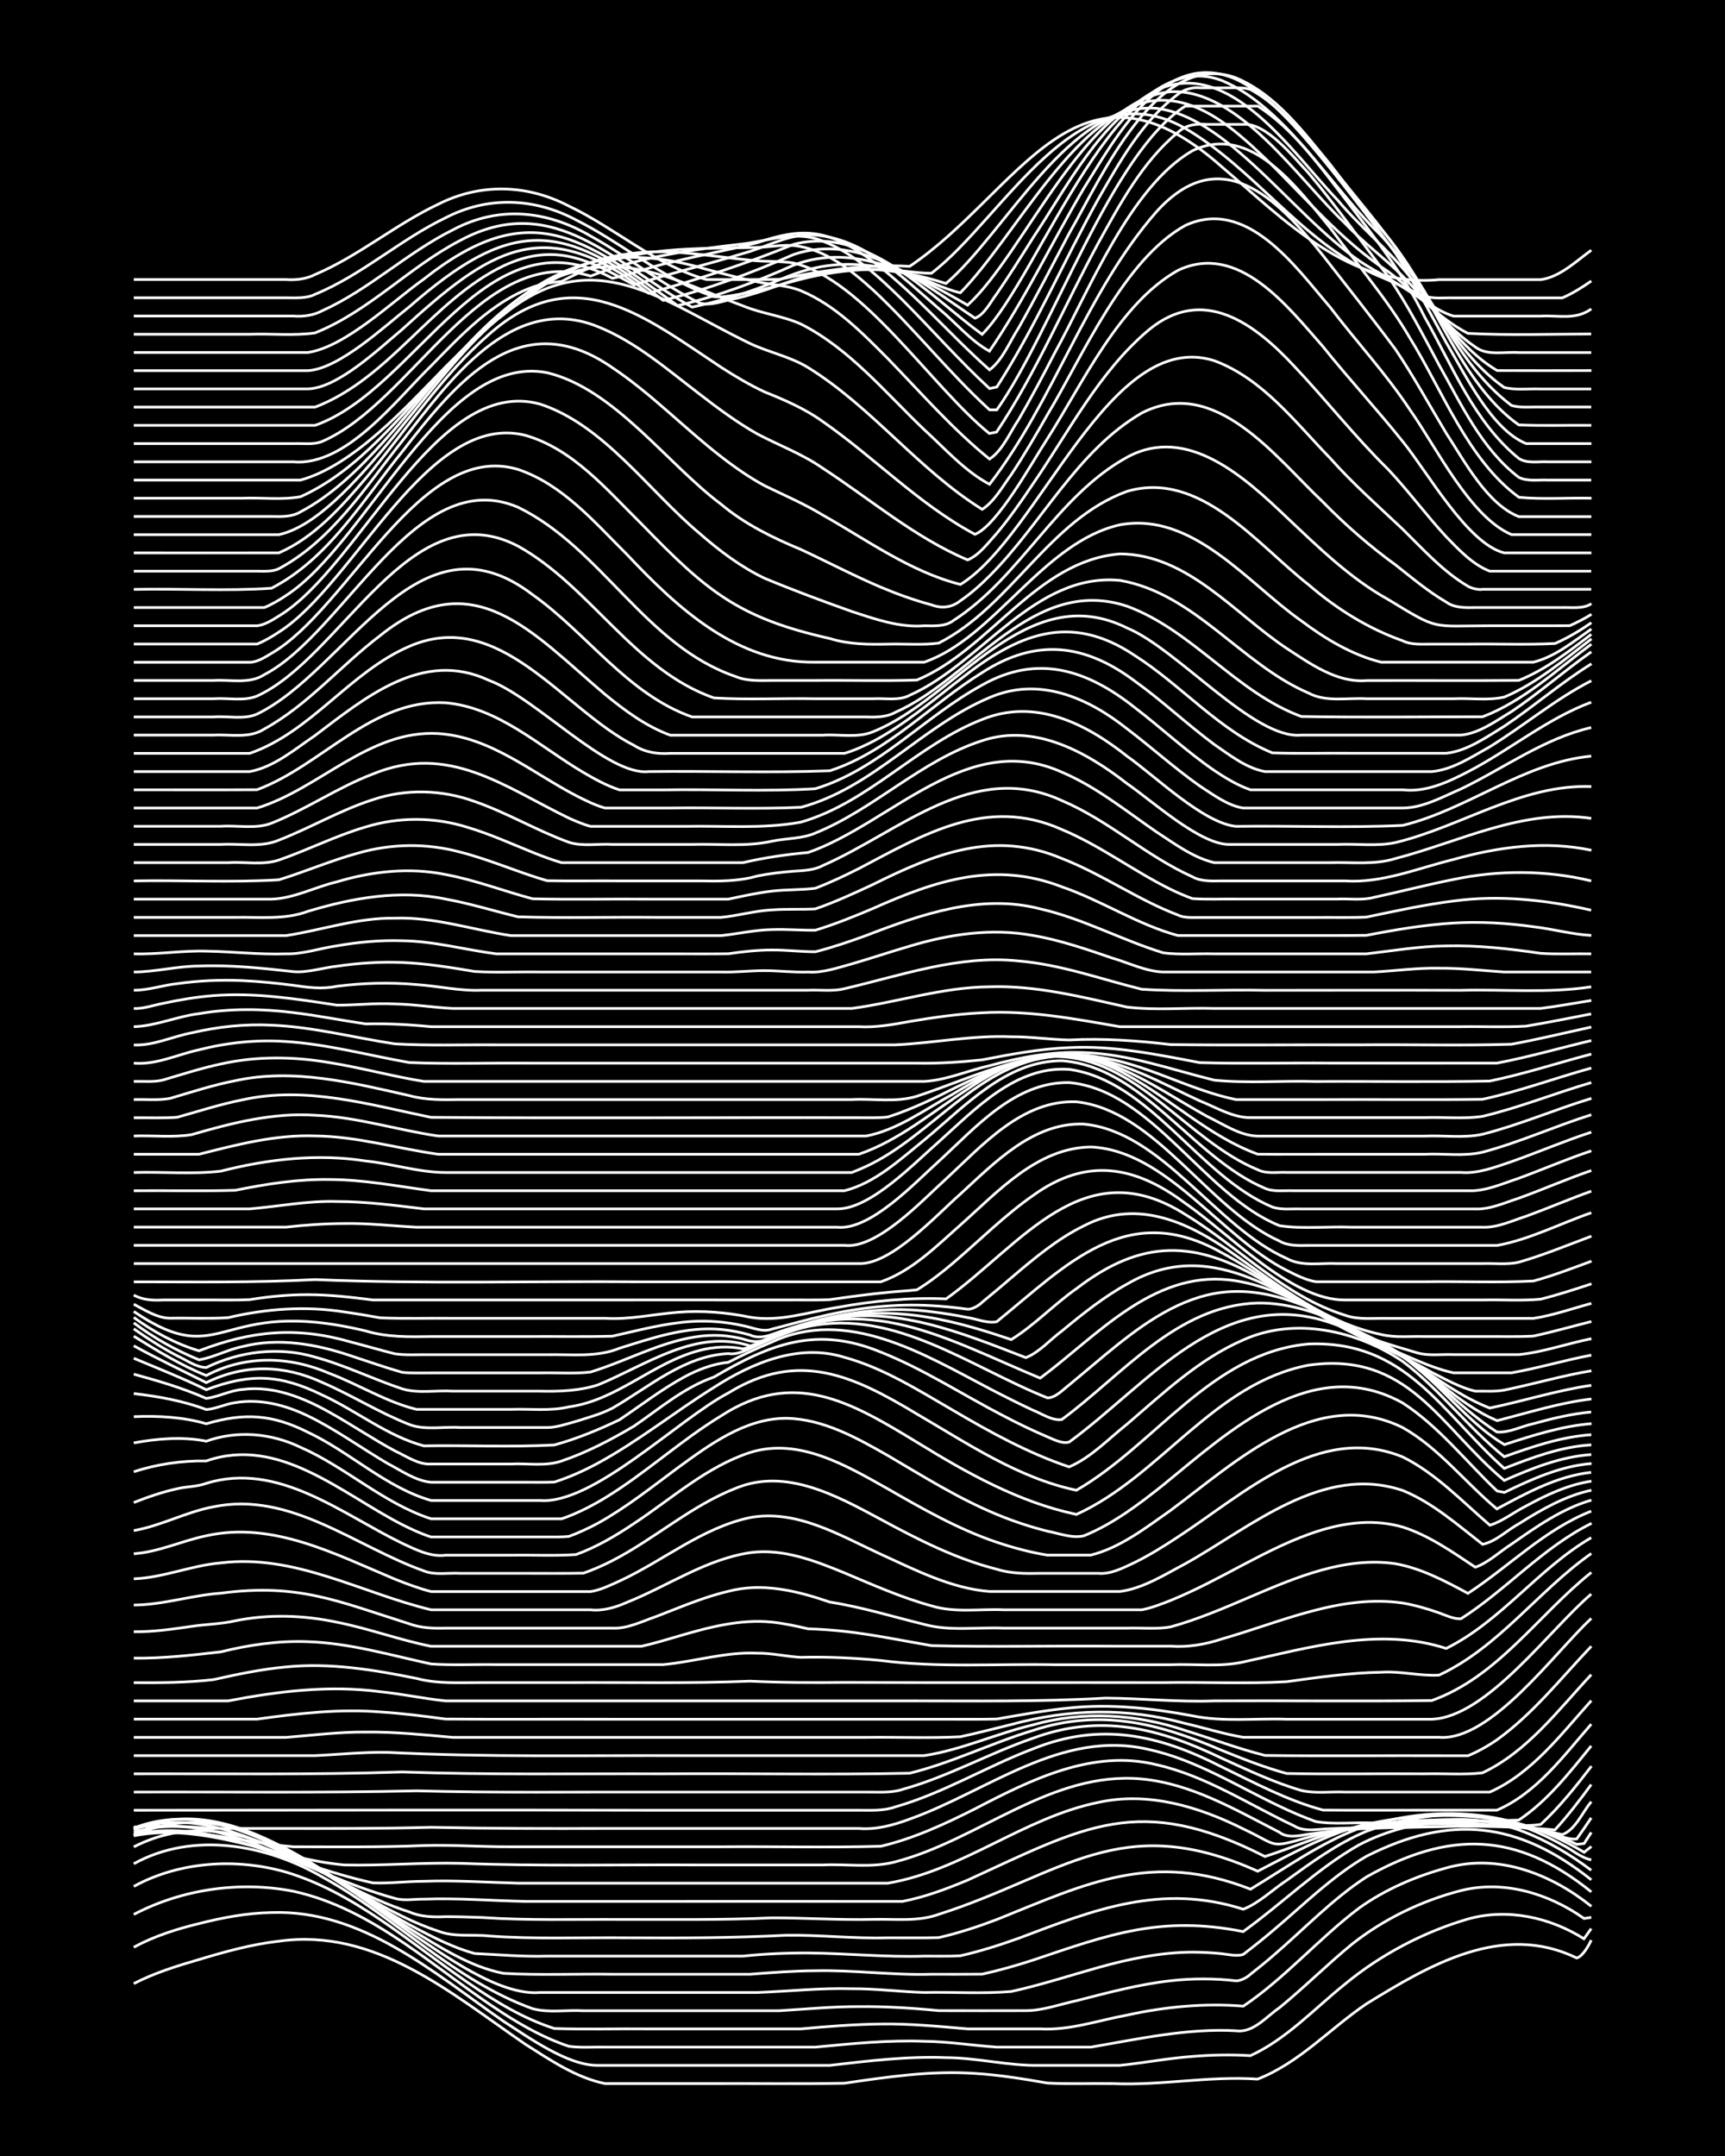 <?xml version="1.0" encoding="UTF-8"?><svg id="a" xmlns="http://www.w3.org/2000/svg" width="1920" height="2400" viewBox="0 0 192 240"><defs><style>.b{fill:none;stroke:#fff;stroke-miterlimit:10;stroke-width:.3px;}.c{stroke-width:0px;}</style></defs><rect class="c" x="0" width="192" height="240"/><path class="b" d="M14.89,220.81c2.28-1.18,4.81-1.97,7.26-2.68,2.89-.87,5.87-1.7,8.88-2.04,10.76-1.52,19.18,5.81,27.44,11.47,2.75,1.74,5.65,3.73,8.88,4.38,3.75,0,7.55,0,11.3,0,5.1-.03,10.24.06,15.33-.04,4.79-.7,9.67-1.43,14.53-1.09,2.69.16,5.42.61,8.07,1.07,2.39.13,4.87.02,7.26.06,5.39.24,10.76-.87,16.14-.5,4.6-1.78,8.08-5.65,12.11-8.38,7.03-4.33,15.15-9.12,23.41-5.1.68-.2,1.34-1.4,1.61-1.99"/><path class="b" d="M14.89,216.76c2.26-1.23,4.78-2.03,7.26-2.63,2.62-.67,5.36-1.18,8.07-1.23,10.08-.35,18.03,6.7,25.83,12.11,2.78,1.78,7.14,4.94,10.49,4.9,6.72,0,13.46,0,20.18,0,1.85,0,3.8,0,5.65,0,4.27-.49,8.6-1.03,12.91-.86,3.5.01,6.99.94,10.49.86,2.94,0,5.94,0,8.88,0,2.67-.27,5.39-.8,8.07-.99,2.11-.18,4.34-.22,6.46-.09,3.99-1.83,7.11-5.22,10.49-7.94,3.98-3.3,8.76-5.82,13.72-7.27,4.38-1.23,9.11-.2,12.91,2.2l.81-1.13"/><path class="b" d="M14.89,213.11c5.35-2.81,11.82-3.75,17.76-2.58,9.04,1.97,15.84,8.77,23.41,13.62,2.26,1.45,4.71,2.8,7.26,3.64,1.29.18,2.74.06,4.04.09,5.1,0,10.24,0,15.33,0,2.67,0,5.41,0,8.07,0,4.01-.38,8.07-.8,12.11-.65,2.68.03,5.41.47,8.07.65,3.48,0,7.01,0,10.49,0,5.32-.91,10.71-2.12,16.14-1.82,1.91.28,3.39-1.59,4.84-2.57,2.75-2.24,5.33-4.83,8.07-7.07,3.52-2.79,7.76-4.84,12.11-5.96,4.77-1.21,9.79.32,13.72,3.1l.81-.12"/><path class="b" d="M14.89,209.99c5.1-2.79,11.41-3.18,16.95-1.59,7.65,2.3,13.72,7.82,20.18,12.26,2.99,2.07,6.2,4.04,9.69,5.15,3.48.11,7.01.01,10.49.04,5.64,0,11.31,0,16.95,0,2.93-.27,5.93-.51,8.88-.54,3.22-.06,6.48.27,9.69.54,2.66,0,5.41,0,8.07,0,3.28.19,6.49-.96,9.69-1.54,4.22-.93,8.6-1.34,12.91-.99,4.68-3.16,8.42-7.56,12.91-10.94,2.88-2.06,6.28-3.52,9.69-4.45,5.77-1.64,11.63.67,16.14,4.28"/><path class="b" d="M14.89,207.47c6.57-3.64,14.73-2.16,20.98,1.47,8.07,4.42,14.64,11.52,23.41,14.66,1.78.49,3.81.12,5.65.23,3.21,0,6.48,0,9.69,0,4.02,0,8.09,0,12.11,0,2.93-.18,5.93-.47,8.88-.46,2.94-.03,5.95.16,8.88.45,3.21.02,6.48,0,9.69,0,1.89,0,3.82-.72,5.65-1.11,3.44-.88,6.95-1.83,10.49-2.22,2.38-.27,4.88-.27,7.26.01.49.02,1.28-.4,1.61-.74.73-.57,1.72-1.37,2.42-1.98,3.46-2.95,6.66-6.37,10.49-8.85,9.17-5.17,16.68-5.07,25.02,1.67"/><path class="b" d="M14.89,205.59c11.04-5.64,22.01,3.26,30.67,9.45,3.71,2.49,9.99,7.15,14.53,6.76,8.06,0,16.15,0,24.21,0,3.48-.13,7.01-.52,10.49-.42,2.67-.02,5.41.34,8.07.42,3.2-.07,6.5.16,9.69-.11,3.25-.71,6.48-1.77,9.69-2.67,3.4-.95,6.95-1.7,10.49-1.71,1.01,0,2.22.06,3.23.17.72.08,1.71.32,2.42.08,1.03-.78,2.24-1.75,3.23-2.59,3.4-2.85,6.63-6.1,10.49-8.34,9.3-4.71,16.87-3.87,25.02,2.63"/><path class="b" d="M14.89,204.35c11.24-5.24,21.72,4.66,30.67,10.31,3.26,2,6.69,4.27,10.49,5.01,4.01.23,8.09.04,12.11.1,5.1,0,10.24,0,15.33,0,2.39-.19,4.87-.38,7.26-.39,4.3-.1,8.62.52,12.91.39,1.85,0,3.8.01,5.65-.01,1.87-.41,3.83-.97,5.65-1.56,8.49-2.87,14.27-5,23.41-3.18,4.35-3.13,8.23-7.01,12.91-9.66,2.96-1.56,6.37-2.4,9.69-2.74,5.91-.6,11.53,2.11,16.14,5.57"/><path class="b" d="M14.89,203.69c11.29-4.87,22.07,6.14,31.48,10.99,2.04,1.08,4.22,2.17,6.46,2.78,2.67.13,5.4.37,8.07.29,5.1,0,10.24,0,15.33,0,2.12,0,4.34,0,6.46,0,2.38-.25,4.87-.36,7.26-.35,4.29.04,8.62.49,12.91.35,1.29-.01,2.75.04,4.04-.04,2.16-.49,4.37-1.19,6.46-1.94,8.45-3.2,15.92-6.15,25.02-3.24,1.76-.68,3.27-2.19,4.84-3.22,2.79-2.02,5.68-4.13,8.88-5.46,5.37-1.94,11.48-2.59,16.95-.68,1.64.56,3.33,1.35,4.84,2.19,1.03.5,2.08,1.47,3.23,1.67"/><path class="b" d="M14.89,203.5c11.55-4.57,23.3,8.06,33.9,11.47,1.76.69,3.81.34,5.65.54,5.09.37,10.24.15,15.33.2,5.98.04,11.78.02,17.76-.28,3.75-.05,7.55.39,11.3.28,1.85-.01,3.8.03,5.65-.02,2.17-.49,4.38-1.22,6.46-2.01,10.06-4.06,17.33-7.66,28.25-3.38,3.94-2.38,7.77-5.15,12.11-6.78,8.8-2.81,17.06-2.06,25.02,2.67l.81-.64"/><path class="b" d="M14.89,203.64c10.39-3.59,21.05,6.18,30.67,9.19,1.25.56,2.69.59,4.04.53,1.3,0,2.74.04,4.04.09,5.09.35,10.23.19,15.33.22,5.64-.01,11.31.08,16.95-.18,3.75,0,7.55.26,11.3.17,2.41-.06,4.95.28,7.26-.56,13.8-4.42,20.23-11.67,35.51-4.8,3.64-1.89,7.33-3.92,11.3-5.04,8.05-1.94,16.69-1.58,24.21,2.05l.81-.09.81-1.24"/><path class="b" d="M14.89,203.94c7.56-2.22,14.95,2.06,21.79,4.8,2.35.98,4.81,1.91,7.26,2.58.99.3,2.21.07,3.23.09,3.75-.14,7.55.17,11.3.25,5.91,0,11.85,0,17.76,0,5.64,0,11.31-.02,16.95,0,2.39,0,4.87,0,7.26,0,2.48-.47,4.94-1.4,7.26-2.37,13.04-5.98,19.1-9.75,33.09-2.63,3.21-1.01,6.36-2.5,9.69-3.16,3.42-.72,7-.85,10.49-.95,2.96-.03,5.98.23,8.88.84,1.02.21,2.23.52,3.23.82.71.21,1.66.62,2.42.49.41-.57,1.22-1.75,1.61-2.34"/><path class="b" d="M14.89,204.24c6.61-1.6,13.17,1.3,19.37,3.29,2.36.79,4.83,1.54,7.26,2.07,1.85.07,3.8-.18,5.65-.18,3.48-.13,7.02.12,10.49.21,11.56,0,23.14,0,34.71,0,2.12,0,4.34,0,6.46,0,8.32-1.41,15.15-7.31,23.41-8.99,5.54-1.23,11.2.47,16.14,2.95,4.03,1.89,2.77,2.19,7.26.93,3.94-1.03,8.05-1.33,12.11-1.44,5.39-.25,10.87-.07,16.14,1.14,1.48-.53,2.25-2.52,3.23-3.66"/><path class="b" d="M14.89,204.35c7.98-1.54,15.6,2.53,23.41,3.25,4.29.1,8.62-.28,12.91-.18,8.87.34,17.76.13,26.63.18,4.56,0,9.16,0,13.72,0,2.65-.13,5.49.35,8.07-.34,9.34-2.42,17.33-10.15,27.44-9.23,5.54.52,10.47,3.44,15.33,5.93.89.7,2.21.39,3.23.22,1.84-.27,3.8-.48,5.65-.6,7.25-.28,14.55-.52,21.79.12,1.4-1.53,2.81-3.37,4.04-5.05"/><path class="b" d="M14.89,204.11c5.96-.89,11.87.97,17.76,1.47,4.83,0,9.7.07,14.53-.14,3.21-.1,6.48.16,9.69.14,7.79,0,15.61,0,23.41,0,5.91-.05,11.86.11,17.76-.06,3.66-.86,7.15-2.48,10.49-4.17,6.17-3.21,13.05-6.67,20.18-4.91,5.5,1.24,10.29,4.44,15.33,6.81,1.17.75,2.74.33,4.04.32,1.57-.08,3.27-.12,4.84-.13,4.02.03,8.09-.14,12.11-.22,2.11-.13,4.37.18,6.46-.13,2.07-1.91,3.94-4.26,5.65-6.49"/><path class="b" d="M14.89,203.39c2.94-.26,5.95-.08,8.88.15,2.39,0,4.87,0,7.26,0,5.64,0,11.31.03,16.95-.13,6.45.14,12.92.15,19.37.13,6.99,0,14,0,20.98,0,2.39,0,4.87,0,7.26,0,1.92.16,3.86-.37,5.65-1.04,8.66-3.08,16.92-10.06,26.63-7.75,5.19,1.13,9.78,4.05,14.53,6.31,1.26.61,2.72,1.23,4.04,1.71,2.08.36,4.34.05,6.46.16,5.37.09,10.77-.2,16.14-.32,3.2-2.13,5.67-5.31,8.07-8.26"/><path class="b" d="M14.89,201.51c19.1,0,38.2-.05,57.3,0,5.64,0,11.31,0,16.95,0,2.12,0,4.34,0,6.46,0,1.31,0,2.78.09,4.04-.37,5.35-1.52,10.16-4.5,15.33-6.46,7.5-3.03,14.01-1.58,20.98,1.99,3.67,1.78,7.34,3.76,11.3,4.82,3.75.04,7.55,0,11.3.01,2.66,0,5.41,0,8.07,0,4.41-1.9,7.42-6.05,10.49-9.57"/><path class="b" d="M14.89,199.49c10.49-.04,20.99.11,31.48-.14,8.87.25,17.76.11,26.63.14,5.91,0,11.85,0,17.76,0,1.85,0,3.8,0,5.65,0,1.3-.02,2.78.13,4.04-.3,5.02-1.39,9.62-4.01,14.53-5.7,7.51-2.77,14.02-1.13,20.98,2.22,2.88,1.31,5.83,2.71,8.88,3.6,1.53.37,3.28.11,4.84.18,2.94,0,5.94,0,8.88,0,2.39,0,4.87,0,7.26,0,4.7-2.09,7.94-6.45,11.3-10.18"/><path class="b" d="M14.89,197.46c9.95-.03,19.92.13,29.86-.21,9.67.34,19.38.18,29.06.21,9.14-.07,18.31.13,27.44-.07,4.7-1.16,9.1-3.36,13.72-4.76,7.47-2.47,13.99-.81,20.98,2.2,2.36.95,4.81,1.93,7.26,2.59,5.1.11,10.24,0,15.33.04,2.12-.06,4.35.14,6.46-.11,4.99-2.35,8.43-6.99,12.11-10.93"/><path class="b" d="M14.89,195.43c6.72,0,13.46,0,20.18,0,2.66-.12,5.4-.41,8.07-.36,11.01.56,22.06.32,33.09.36,8.87,0,17.76,0,26.63,0,4.13-.62,8.05-2.46,12.11-3.42,5.56-1.59,11.5-1.22,16.95.62,2.94.91,5.89,2.03,8.88,2.78,6.71.09,13.46,0,20.18.03.71,0,1.71,0,2.42,0,1.07-.43,2.28-1.12,3.23-1.78,4-2.88,7.12-6.86,10.49-10.4"/><path class="b" d="M14.89,193.4c5.64,0,11.31,0,16.95,0,2.93-.23,5.93-.62,8.88-.59,3.22-.04,6.48.31,9.69.59,8.06,0,16.15,0,24.21,0,7.25,0,14.54,0,21.79,0,3.48-.05,7.02.11,10.49-.07,1.86-.4,3.8-.91,5.65-1.36,6.46-1.76,12.9-1.9,19.37-.12,2.12.49,4.31,1.18,6.46,1.54,2.12,0,4.34,0,6.46,0,5.1,0,10.24,0,15.33,0,5.76.48,12.9-9.49,16.95-13.23"/><path class="b" d="M14.89,191.37c4.56,0,9.16,0,13.72,0,4.53-.63,9.14-1.17,13.72-.8,2.4.15,4.88.47,7.26.79,6.18.05,12.39,0,18.56.02,12.37,0,24.76,0,37.13,0,1.85,0,3.8.02,5.65-.02,2.66-.46,5.39-.97,8.07-1.23,4.57-.49,9.22.02,13.72.87,3.43.71,7.02.26,10.49.38,5.37,0,10.77,0,16.14,0,6.12-.2,13.18-10.05,17.76-13.93"/><path class="b" d="M14.89,189.34c3.48,0,7.01,0,10.49,0,5.57-1.07,11.29-1.78,16.95-1.02,2.41.24,4.86.77,7.26,1.02,5.64,0,11.31,0,16.95,0,11.56,0,23.14,0,34.71,0,7.26,0,14.54.11,21.79-.31,4.02.02,8.08.46,12.11.31,8.06-.04,16.15.07,24.21-.04,7.34-2.62,11.85-9.55,17.76-14.26"/><path class="b" d="M14.89,187.31c2.94.02,5.96,0,8.88-.34,2.64-.59,5.37-1.17,8.07-1.41,4.87-.49,9.77.31,14.53,1.28,2.35.63,4.85.45,7.26.46,3.21,0,6.48,0,9.69,0,6.72-.04,13.47.12,20.18-.16,3.48.17,7.01.18,10.49.14,11.83.05,23.68,0,35.51.02,4.55-.08,9.18.16,13.72-.1,3.46-.48,6.99-.99,10.49-1.05,2.13-.15,4.35.44,6.46.32,6.65-3.1,11.04-9.39,16.95-13.54"/><path class="b" d="M14.89,184.58c3.22.04,6.5-.33,9.69-.7,3.14-.78,6.44-1.26,9.69-1.13,4.66.15,9.19,1.5,13.72,2.48,2.39.16,4.87.03,7.26.07,6.18,0,12.39,0,18.56,0,3.48-.32,6.95-1.44,10.49-1.27,1.59-.02,3.27.38,4.84.46,2.94-.08,5.95.07,8.88.35,6.41.83,12.92.35,19.37.47,4.29,0,8.63,0,12.91,0,2.66-.11,5.46.28,8.07-.3,7.39-1.61,15.12-3.93,22.6-1.51,6.1-3.03,10.28-8.92,16.14-12.33"/><path class="b" d="M14.89,181.64c2.14.03,4.35-.29,6.46-.6,1.57-.24,3.29-.25,4.84-.62,3.71-.75,7.6-.63,11.3.16,3.53.69,6.97,1.98,10.49,2.68,6.72,0,13.46,0,20.18,0,1.01,0,2.22,0,3.23,0,1.31-.29,2.75-.72,4.04-1.1,3.38-1,6.94-1.95,10.49-1.59,1.31.14,2.75.44,4.04.75,1.3.03,2.75.14,4.04.28,3.23.36,6.48,1.04,9.69,1.59,6.71.17,13.46,0,20.18.06,2.12,0,4.34,0,6.46,0,1.9.14,3.85-.2,5.65-.8,6.56-1.86,13.21-5.02,20.18-4,1.32.23,2.77.65,4.04,1.1.69.25,1.66.72,2.42.64,5.05-3.22,9.12-7.95,14.53-10.62"/><path class="b" d="M14.89,178.67c3.26-.02,6.44-1.09,9.69-1.32,8.63-1.14,13.04.9,20.98,3.41,1.26.47,2.71.52,4.04.48,1.57,0,3.27,0,4.84,0,4.56,0,9.16,0,13.72,0,1.66.09,3.31-.76,4.84-1.28,2.64-1.01,5.31-2.18,8.07-2.82,3.79-1.01,7.69-.04,11.3,1.2,3.54.55,7.02,1.63,10.49,2.48,2.86.79,5.95.29,8.88.42,4.56,0,9.16,0,13.72,0,1.57-.06,3.29.15,4.84-.14,3.03-.84,5.99-2.11,8.88-3.35,5.06-2.16,10.52-4.5,16.14-3.68,2.86.51,5.54,1.93,8.07,3.3,4.58-3,8.56-7.13,13.72-9.15"/><path class="b" d="M14.89,175.75c3.29-.12,6.42-1.5,9.69-1.77,8.23-1.03,15.65,3.36,23.41,5.22,4.29,0,8.62,0,12.91,0,1.57,0,3.27,0,4.84,0,1.38.15,2.79-.27,4.04-.83,4.56-1.82,8.78-4.8,13.72-5.53,3.62-.5,7.2.9,10.49,2.25,3.16,1.33,6.37,2.76,9.69,3.67,2.58.8,5.41.32,8.07.44,4.29,0,8.63,0,12.91,0,.71,0,1.71,0,2.42,0,1.05-.19,2.24-.66,3.23-1.05,2.75-1.12,5.45-2.58,8.07-3.97,5.37-2.82,11.57-5.96,17.76-4.19,2.92.94,5.54,2.78,8.07,4.47,1.46-.51,2.74-1.76,4.04-2.58,2.74-1.92,5.62-3.95,8.88-4.89"/><path class="b" d="M14.89,172.96c2.78-.19,5.37-1.45,8.07-2,7.39-1.66,14.36,2.05,20.98,4.82,1.28.51,2.71,1.05,4.04,1.39,2.94,0,5.94,0,8.88,0,2.12,0,4.34,0,6.46,0,.72,0,1.7,0,2.42,0,1.08-.16,2.24-.73,3.23-1.18,4.87-2.25,9.19-5.94,14.53-7.06,5.18-.94,10,1.99,14.53,4.08,3.84,1.75,7.86,3.82,12.11,4.15,4.83,0,9.7,0,14.53,0,2.59-.35,4.98-1.89,7.26-3.09,7.32-4.08,15.29-11.16,24.21-8.15,3.31,1.35,6.09,3.82,8.88,5.99,1.47-.3,2.73-1.58,4.04-2.29,2.49-1.57,5.17-3.12,8.07-3.73"/><path class="b" d="M14.89,170.38c3.02-.52,5.85-2.09,8.88-2.65,8.58-1.76,15.76,4.42,23.41,7.14,1.23.5,2.74.19,4.04.27,2.39,0,4.87,0,7.26,0,2.12,0,4.34.02,6.46-.02,1.05-.36,2.25-.89,3.23-1.4,4.7-2.42,8.76-6.11,13.72-8.05,5.57-2.32,11.28.85,16.14,3.46,4.11,2.23,8.36,4.4,12.91,5.55,1.53.49,3.25.5,4.84.46,2.12,0,4.34,0,6.46,0,1.4.13,2.81-.63,4.04-1.2,1.64-.81,3.32-1.85,4.84-2.86,7.3-4.75,15.7-12.73,25.02-8.89,3.68,1.83,6.6,4.94,9.69,7.59,1.41-.42,2.72-1.49,4.04-2.14,2.25-1.24,4.71-2.38,7.26-2.76"/><path class="b" d="M14.89,167.26c1.54-.61,3.22-1.19,4.84-1.54,1.01-.25,2.25-.22,3.23-.6,8-2.45,15,3.37,21.79,6.67,1.51.7,3.13,1.55,4.84,1.33,2.39,0,4.87,0,7.26,0,2.39-.04,4.88.09,7.26-.07,2.27-.82,4.46-2.11,6.46-3.46,4.19-2.76,8.07-6.32,12.91-7.9,5.43-1.71,10.74,1.46,15.33,4.04,3.88,2.23,7.85,4.5,12.11,5.94,1.81.61,3.77,1.14,5.65,1.44,1.57,0,3.27,0,4.84,0,3.29-.82,6.14-3.06,8.88-4.98,7.26-5.38,16.21-13.95,25.83-9.22,4.04,2.28,6.97,6.12,10.49,9.06,3.28-1.77,6.72-3.66,10.49-4.07"/><path class="b" d="M14.89,163.83c2.59-.84,5.35-1.25,8.07-1.2,8.09-2.83,15.05,3.63,21.79,7.08.99.5,2.17,1.05,3.23,1.38,1.3,0,2.74,0,4.04,0,2.94,0,5.94,0,8.88,0,.73,0,1.7.02,2.42-.06,1.05-.38,2.25-.94,3.23-1.47,3.14-1.74,6.01-4.03,8.88-6.16,3.56-2.59,7.5-5.53,12.11-5.52,4.09.08,7.83,2.18,11.3,4.16,3.94,2.31,7.87,4.79,12.11,6.54,1.8.75,3.76,1.4,5.65,1.87,1.28.24,2.74.83,4.04.51,3.26-1.32,6.15-3.52,8.88-5.7,7.36-6.01,16.65-14.67,26.63-9.07,4.02,2.61,7.04,6.53,10.49,9.79l.81.15c3.04-1.48,6.27-2.94,9.69-3.21"/><path class="b" d="M14.89,160.62c2.63-.48,5.43-.72,8.07-.19,3.43-1.23,7.23-.9,10.49.68,5.05,2.21,9.25,6.25,14.53,7.96,4.02,0,8.09,0,12.11,0,.72,0,1.7,0,2.42,0,1.66-.56,3.35-1.43,4.84-2.33,4.49-2.74,8.42-6.39,12.91-9.13,8.12-5.28,14.47-1.52,21.79,2.93,5.53,3.41,11.34,6.68,17.76,8.04,9.34-4.24,15.33-14.61,25.83-16.61,11.16-1.58,14.6,6.84,21.79,12.83,3.07-1.35,6.31-2.66,9.69-2.88"/><path class="b" d="M14.89,157.7c2.68-.11,5.48.03,8.07.79,4.23-1.24,7.33-1.06,11.3.94,4.71,2.21,8.68,6.15,13.72,7.6,4.02,0,8.09,0,12.11,0,5.92.48,15.41-9.05,20.98-11.97,7.79-4.79,13.85-1.95,20.98,2.34,5.63,3.28,11.3,7.14,17.76,8.49,8.76-5.04,15.07-15.32,25.83-16.28,10.84-.42,14.73,7.54,21.79,13.85,3.1-1.21,6.33-2.43,9.69-2.62"/><path class="b" d="M14.89,155.13c2.72.31,5.51.81,8.07,1.78,1.05-.07,2.18-.64,3.23-.77,2.75-.47,5.6.27,8.07,1.47,3.09,1.49,5.93,3.57,8.88,5.3,1.5.78,3.12,1.94,4.84,2.09,3.48,0,7.01,0,10.49,0,1.01,0,2.22.02,3.23-.02,1.64-.52,3.33-1.28,4.84-2.1,4.51-2.45,8.57-5.72,12.91-8.43,4.26-2.74,9.44-4.94,14.53-3.36,4.35,1.19,8.24,3.67,12.11,5.91,4.11,2.42,8.37,4.77,12.91,6.29,2.43-1.03,4.41-3.15,6.46-4.77,4.02-3.44,8-7.23,12.91-9.36,5.78-2.61,12.66-1.04,17.76,2.39,4.12,3.11,7.29,7.38,11.3,10.61,3.12-1.12,6.36-2.23,9.69-2.45"/><path class="b" d="M14.89,152.97c2.71.74,5.5,1.56,8.07,2.7,1.33-.17,2.68-.9,4.04-1,3.41-.45,6.77.91,9.69,2.55,2.43,1.35,4.81,2.97,7.26,4.29,1.24.57,2.62,1.56,4.04,1.46,2.94,0,5.94,0,8.88,0,1.84-.1,3.88.29,5.65-.34,2.81-.95,5.52-2.38,8.07-3.89,2.84-1.95,5.57-4.31,8.88-5.45,6.29-3.7,11.41-5.73,18.56-2.78,4.79,1.9,9.16,4.78,13.72,7.13,1.54.81,3.24,1.63,4.84,2.31.69.28,1.64.81,2.42.57,8.73-6.37,16.88-17.45,29.06-13.28,3.45,1.15,6.95,2.64,9.69,5.08,3.3,2.68,6.01,6.32,9.69,8.49,3.14-1.02,6.38-2.07,9.69-2.33"/><path class="b" d="M14.89,151.2c2.68,1.12,5.46,2.22,8.07,3.5,4.9-1.84,8.18-1.73,12.91.59,3.8,1.74,7.23,4.57,11.3,5.66,4.82-.08,9.71.16,14.53-.1,2.48-.68,4.95-1.7,7.26-2.81,2.38-1.6,4.74-3.43,7.26-4.79,1.47-.79,3.17-1.44,4.84-1.6,1.54-.79,3.24-1.59,4.84-2.25,8.33-3.91,16.9,1.32,24.21,5.16,1.55.81,3.25,1.67,4.84,2.41.99.38,2.13,1.2,3.23,1.05,6.74-4.95,12.79-12.7,21.79-12.97,3.66-.06,7.22,1.26,10.49,2.8,1.88.92,3.94,1.82,5.65,3.05,3.63,2.62,6.73,6.05,10.49,8.5,1.34.13,2.74-.63,4.04-.91,2.09-.58,4.3-1.11,6.46-1.31"/><path class="b" d="M14.89,149.81c2.62,1.44,5.4,2.76,8.07,4.1,4.27-2.09,8.63-2,12.91-.02,3.28,1.41,6.36,3.38,9.69,4.68,1.74.67,3.82.21,5.65.34,3.21,0,6.48,0,9.69,0,1.05,0,2.23-.42,3.23-.69,1.31-.42,2.81-.82,4.04-1.47,4.08-2.35,8-5.85,12.91-6.07,1.1.18,2.25-.53,3.23-.94,1.8-.79,3.72-1.66,5.65-2.08,9.63-2.01,18.11,4.56,26.63,7.95.92-.01,1.74-.94,2.42-1.45,1.3-1.07,2.74-2.3,4.04-3.38,3.56-2.93,7.47-5.92,12.11-6.79,7.02-1.27,13.35,3,19.37,5.95,4.28,2.31,7.6,6.33,12.11,8.2,3.46-.88,6.94-1.99,10.49-2.41"/><path class="b" d="M14.89,148.74c2.57,1.6,5.26,3.25,8.07,4.38,4.36-2.3,9.27-2.17,13.72-.23,3.24,1.22,6.3,3.18,9.69,4,3.48,0,7.01,0,10.49,0,2.12-.08,4.38.22,6.46-.28,5.36-.73,9.37-4.94,14.53-6.28,1.54-.41,3.28-.51,4.84-.18.76-.13,1.72-.57,2.42-.87,11.28-5.72,20.21-.22,30.67,4.13,6.27-4.66,12.42-11.85,20.98-10.94,5.29.6,9.9,3.64,14.53,6.03,1.85.98,3.9,1.87,5.65,3.03,2.88,1.81,5.68,3.98,8.88,5.21,3.76-.78,7.49-1.98,11.3-2.53"/><path class="b" d="M14.89,147.92c1.51,1.07,3.2,2.15,4.84,3.01,1,.45,2.1,1.29,3.23,1.3,3.74-1.82,8.09-2.36,12.11-1.16,3.3.89,6.44,2.45,9.69,3.53,1.77.55,3.81.14,5.65.26,3.21,0,6.48,0,9.69,0,2.14.05,4.41-.03,6.46-.7,5.35-2.19,10.91-6.32,16.95-4.33,2.68-.9,5.29-2.25,8.07-2.82,7.77-1.85,15.46,1.36,22.6,4.12,1.51-.59,2.74-2.04,4.04-2.99,2.27-1.88,4.67-3.8,7.26-5.22,9.77-5.68,18.12,2.01,26.63,6.2,2.45,1.1,4.93,2.33,7.26,3.65,1.52.77,3.17,1.71,4.84,2.09,1.01-.02,2.23.08,3.23-.12,3.22-.66,6.44-1.61,9.69-2.15"/><path class="b" d="M14.89,147.26c2.21,1.66,4.71,3.08,7.26,4.11,1.62-.25,3.22-1.16,4.84-1.47,4.02-1.04,8.25-.27,12.11,1.04,1.85.6,3.78,1.29,5.65,1.82,1.01.12,2.21.06,3.23.07,4.02,0,8.09,0,12.11,0,1.85-.05,3.82.12,5.65-.1,1.03-.32,2.23-.76,3.23-1.16,3.6-1.41,7.34-3.13,11.3-2.9.73.04,1.72.2,2.42.38.72.25,1.72.47,2.42.07,10.17-4.3,17.21-3.5,27.44,0,2.58-1.59,4.77-3.93,7.26-5.67,7.27-5.59,13.29-5.47,20.98-.79,3.98,2.32,7.83,5.04,12.11,6.8,2.97,1.01,5.81,2.69,8.88,3.36,2.12,0,4.34,0,6.46,0,2.96-.52,5.92-1.41,8.88-1.97"/><path class="b" d="M14.89,146.65c2.18,1.6,4.67,2.95,7.26,3.72,5.86-2.26,10.88-2.73,16.95-.97,1.58.41,3.26.9,4.84,1.3,1.28.19,2.74.07,4.04.1,4.29,0,8.62,0,12.91,0,2.69-.06,5.52.33,8.07-.72,3.64-1.14,7.43-2.45,11.3-2.09,1.03.09,2.24.33,3.23.62.7.37,1.71.21,2.42-.06,5.66-2.03,11.73-3.34,17.76-2.53,1.3.15,2.75.39,4.04.65,1.01.15,2.2.68,3.23.46,7.8-6.34,14.48-13.65,25.02-7.69,4.17,2.24,7.94,5.26,12.11,7.51,3,1.71,6.39,2.67,9.69,3.65,1.26.36,2.74.13,4.04.19,2.39,0,4.87,0,7.26,0,2.71-.27,5.4-1.24,8.07-1.77"/><path class="b" d="M14.89,145.99c10.14,6.89,9.21-1.83,25.83,2.17,2.35.71,4.84.66,7.26.62,3.48,0,7.01,0,10.49,0,3.21-.03,6.48.05,9.69-.04,2.91-.65,5.89-1.46,8.88-1.64,1.86-.11,3.83.06,5.65.47,1.01.18,2.2.78,3.23.38,1.85-.47,3.79-1.03,5.65-1.45,3.94-.93,8.06-1.4,12.11-1.16,1.3.07,2.75.22,4.04.4.51.02,1.27-.43,1.61-.79,1.02-.83,2.23-1.85,3.23-2.71,2.5-2.12,5.11-4.33,8.07-5.78,6.04-3.15,11.91-.3,16.95,3.33,5,3.51,10.03,7.49,16.14,8.76,1.54.39,3.27.18,4.84.23,2.12,0,4.34,0,6.46,0,1.84-.02,3.81.05,5.65-.05,2.14-.46,4.34-1.09,6.46-1.62"/><path class="b" d="M14.89,145.18c1.22.65,2.62,1.55,4.04,1.56,2.12-.04,4.34.08,6.46-.06,4.21-1,8.62-1.32,12.91-.64,1.3.18,2.74.43,4.04.66,2.66.11,5.41.02,8.07.05,5.64,0,11.31,0,16.95,0,2.7.17,5.4-.46,8.07-.67,2.68-.22,5.44.01,8.07.55,3.25.55,6.5-.58,9.69-1.09,3.97-.73,8.07-1.13,12.11-.95,8.41-6.02,15.28-16.62,26.63-9.4,5.97,3.62,10.95,9.09,17.76,11.21,1.51.56,3.27.31,4.84.36,2.66,0,5.41,0,8.07,0,2.66,0,5.41,0,8.07,0,2.17-.33,4.35-1.1,6.46-1.67"/><path class="b" d="M14.89,144.16c.97.56,2.15.61,3.23.55,1.3,0,2.74,0,4.04,0,1.85-.02,3.8.05,5.65-.04,2.11-.34,4.32-.56,6.46-.55,2.41,0,4.88.29,7.26.59,6.99,0,14,0,20.98,0,8.33,0,16.69-.01,25.02,0,1.57-.02,3.27.04,4.84-.04,2.12-.3,4.33-.61,6.46-.81,1.01-.11,2.22-.16,3.23-.28,1.38-.84,2.81-1.95,4.04-3,2.93-2.49,5.72-5.3,8.88-7.5,5.92-4.28,11.32-3.35,16.95.87,4.87,3.33,11.73,10.79,17.76,10.76,5.1,0,10.24,0,15.34,0,2.12-.05,4.35.11,6.46-.09,1.87-.47,3.82-1.1,5.65-1.71"/><path class="b" d="M14.89,142.69c6.72,0,13.47.11,20.18-.25,12.09.51,24.22.15,36.32.25,6.72,0,13.46,0,20.18,0,2.12,0,4.34,0,6.46,0,3.45-1.19,6.19-3.96,8.88-6.34,4.17-3.7,8.54-8.6,14.53-8.67,8.41.4,14.48,10.07,21.79,13.74.96.49,2.15,1.09,3.23,1.26,1.01,0,2.22,0,3.23,0,2.94,0,5.94,0,8.88,0,4.02-.06,8.1.12,12.11-.08,2.16-.59,4.36-1.43,6.46-2.21"/><path class="b" d="M14.89,140.66c18.56,0,37.13,0,55.69,0,8.33,0,16.69,0,25.02,0,3.61.12,8.64-5.41,11.3-7.75,3.84-3.52,8.11-7.98,13.72-7.78,8.75.83,14.63,11.43,22.6,14.96,1.7.94,3.79.47,5.65.57,3.21,0,6.48,0,9.69,0,2.12,0,4.34,0,6.46,0,1.29-.05,2.77.15,4.04-.16,2.73-.78,5.42-1.9,8.07-2.89"/><path class="b" d="M14.89,138.63c18.29,0,36.59,0,54.88,0,8.06,0,16.15,0,24.21,0,3.64.44,8.68-5.02,11.3-7.38,4.08-3.77,8.49-8.83,14.53-8.6,8.83.97,14.57,11.88,22.6,15.5.92.55,2.2.51,3.23.49,1.01,0,2.22,0,3.23,0,3.21,0,6.48,0,9.69,0,2.66,0,5.41,0,8.07,0,3.63-.66,7.02-2.44,10.49-3.64"/><path class="b" d="M14.89,136.6c5.64,0,11.31,0,16.95,0,2.11-.24,4.33-.39,6.46-.4,2.67-.05,5.41.27,8.07.41,7.52,0,15.07,0,22.6,0,8.06,0,16.15,0,24.21,0,3.68.39,8.65-4.95,11.3-7.33,4.11-3.77,8.48-8.87,14.53-8.77,9.19.85,14.94,12.51,23.41,15.93,2.62.4,5.41.06,8.07.17,4.83,0,9.7,0,14.53,0,1.64.07,3.31-.73,4.84-1.22,2.41-.88,4.85-1.93,7.26-2.79"/><path class="b" d="M14.89,134.57c4.29,0,8.62,0,12.91,0,3.2-.27,6.45-.92,9.69-.82,3.23,0,6.49.43,9.69.82,7.25,0,14.54,0,21.79,0,8.06,0,16.15,0,24.21,0,3.68.05,8.59-5.1,11.3-7.46,4.08-3.66,8.58-8.49,14.53-8.07,8.99,1.26,14.37,11.86,22.6,15.32.97.35,2.22.18,3.23.22,1.57,0,3.27,0,4.84,0,4.83,0,9.7,0,14.53,0,1.64.07,3.31-.71,4.84-1.2,2.68-.97,5.37-2.15,8.07-3.08"/><path class="b" d="M14.89,132.55c3.75-.04,7.55.07,11.3-.05,3.44-.7,6.98-1.26,10.49-1.2,3.79.01,7.56.75,11.3,1.25,6.72,0,13.46,0,20.18,0,6.45,0,12.92,0,19.37,0,2.12,0,4.34,0,6.46,0,3.41-.86,6.2-3.48,8.88-5.65,4.49-3.7,9.08-8.83,15.33-8.82,9,.66,14.56,10.82,22.6,14.2.95.43,2.21.22,3.23.27,1.57,0,3.27,0,4.84,0,4.83,0,9.7,0,14.53,0,1.93.09,3.85-.8,5.65-1.39,2.67-.98,5.37-2.15,8.07-3.05"/><path class="b" d="M14.89,130.52c3.2-.1,6.51.22,9.69-.15,5.26-1.34,10.75-1.98,16.14-1.13,2.95.3,5.9,1.28,8.88,1.28,6.72,0,13.46,0,20.18,0,5.64,0,11.31,0,16.95,0,1.85,0,3.8,0,5.65,0,.72,0,1.7,0,2.42,0,.41-.15,1.22-.49,1.61-.68,7.32-3.41,12.5-11.51,20.98-12.23,9.09,0,14.7,9.35,22.6,12.6.93.49,2.21.25,3.23.3,1.57,0,3.27,0,4.84,0,4.83,0,9.7,0,14.53,0,1.93.17,3.85-.6,5.65-1.2,2.95-1.04,5.9-2.31,8.88-3.28"/><path class="b" d="M14.89,128.49c2.39,0,4.87,0,7.26,0,4.21-1.07,8.53-2.2,12.91-2.04,4.64.04,9.16,1.4,13.72,2.04,7.52,0,15.07,0,22.6,0,8.06,0,16.15,0,24.21,0,4.48-1.53,8.18-4.72,12.11-7.25,5.82-3.98,11.39-5.27,17.76-1.57,4.95,2.72,9.16,6.86,14.53,8.81,2.39.03,4.87,0,7.26.01,3.75,0,7.55,0,11.3,0,2.11-.11,4.39.26,6.46-.23,4.11-1.09,8.05-2.89,12.11-4.17"/><path class="b" d="M14.89,126.46c2.12-.09,4.37.2,6.46-.16,4.44-1.29,9.05-2.47,13.72-2.15,4.65.18,9.15,1.65,13.72,2.31,6.99,0,14,0,20.98,0,6.72,0,13.46,0,20.18,0,2.12,0,4.34,0,6.46,0,3.52-.68,6.59-2.99,9.69-4.69,5.92-3.66,11.81-5.95,18.56-2.85,3.38,1.45,6.48,3.58,9.69,5.35,1.77.84,3.65,2.16,5.65,2.2,2.66,0,5.41,0,8.07,0,3.48,0,7.01,0,10.49,0,2.11-.1,4.39.25,6.46-.21,4.11-1.04,8.06-2.76,12.11-3.99"/><path class="b" d="M14.89,124.43c1.58-.02,3.27.06,4.84-.06,2.39-.67,4.83-1.46,7.26-1.94,7.05-1.57,14.1.53,20.98,1.95,15.87.13,31.75,0,47.62.04,1.01-.01,2.22.05,3.23-.08,1.91-.6,3.85-1.47,5.65-2.33,6.12-3.11,12.43-6.04,19.37-3.7,3.36,1.02,6.51,2.76,9.69,4.23,1.79.71,3.68,1.89,5.65,1.87,2.94,0,5.94,0,8.88,0,3.48,0,7.01,0,10.49,0,2.11-.08,4.36.18,6.46-.14,4.1-.97,8.07-2.58,12.11-3.76"/><path class="b" d="M14.89,122.4c1.3-.04,2.75.11,4.04-.13,2.38-.7,4.82-1.5,7.26-1.97,6.48-1.42,13.04.23,19.37,1.66,1.82.51,3.78.47,5.65.44,2.67,0,5.41,0,8.07,0,8.06,0,16.15,0,24.21,0,3.75,0,7.55,0,11.3,0,2.38-.13,4.96.35,7.26-.37,6.52-2.15,13.1-5.66,20.18-4.36,5.33.74,10.11,3.66,15.33,4.73,3.21,0,6.48,0,9.69,0,5.91-.03,11.85.05,17.76-.03,4.09-.88,8.08-2.36,12.11-3.48"/><path class="b" d="M14.89,120.38c1.02-.03,2.23.1,3.23-.15,2.11-.62,4.3-1.33,6.46-1.79,3.96-.89,8.12-.84,12.11-.15,3.5.56,6.99,1.53,10.49,2.09,7.52,0,15.07,0,22.6,0,11.02,0,22.07,0,33.09,0,2.45-.13,4.87-1.21,7.26-1.75,3.4-.93,6.96-1.61,10.49-1.46,4.98.15,9.74,1.89,14.53,3.07,3.64.37,7.61.04,11.3.15,6.45-.04,12.93.08,19.37-.05,3.8-.78,7.55-2.02,11.3-3"/><path class="b" d="M14.89,118.35c2.5.21,4.87-.97,7.26-1.49,3.14-.8,6.45-1.15,9.69-.92,4.63.3,9.17,1.54,13.72,2.34,4.55.19,9.16.02,13.72.07,14.25,0,28.52,0,42.78,0,2.4.05,4.88-.12,7.26-.37,3.18-.62,6.44-1.23,9.69-1.36,4.89-.25,9.75.76,14.53,1.67,4.82.14,9.7.01,14.53.05,6.18,0,12.39.02,18.56,0,3.52-.67,7.02-1.68,10.49-2.51"/><path class="b" d="M14.89,116.32c2.2.1,4.33-.95,6.46-1.35,2.88-.68,5.92-1,8.88-.85,4.62.19,9.16,1.39,13.72,2.08,3.74.22,7.55.08,11.3.11,14.79,0,29.6,0,44.39,0,4.29-.19,8.59-1.09,12.91-.9,2.13-.02,4.34.32,6.46.36,3.76-.2,7.57.07,11.3.51,6.98.09,14,0,20.98.03,5.64-.06,11.32.11,16.95-.07,2.96-.54,5.94-1.27,8.88-1.91"/><path class="b" d="M14.89,114.29c2.44-.07,4.84-1.16,7.26-1.45,3.45-.6,7.03-.56,10.49-.12,2.68.32,5.4.87,8.07,1.26,2.4-.06,4.88.07,7.26.31,3.21,0,6.48,0,9.69,0,12.64,0,25.29,0,37.93,0,1.88.11,3.81-.24,5.65-.58,2.65-.45,5.39-.84,8.07-.97,5.15-.3,10.28.67,15.33,1.55,6.72,0,13.46,0,20.18,0,5.91,0,11.85,0,17.76,0,2.39-.04,4.88.08,7.26-.06,2.4-.4,4.87-.9,7.26-1.36"/><path class="b" d="M14.89,112.26c1.05.06,2.21-.37,3.23-.56,1.83-.4,3.78-.73,5.65-.87,4.59-.36,9.2.36,13.72,1.06,2.12.02,4.33-.26,6.46-.13,2.13.03,4.33.4,6.46.5,5.91,0,11.85,0,17.76,0,8.87,0,17.76,0,26.63,0,5.11-.69,10.13-2.38,15.33-2.41,5.2-.18,10.3,1.14,15.33,2.26,3.17.38,6.49.05,9.69.15,8.33,0,16.69,0,25.02,0,3.75,0,7.55,0,11.3,0,1.85-.24,3.81-.59,5.65-.89"/><path class="b" d="M14.89,110.23c1.59.02,3.26-.57,4.84-.73,2.38-.34,4.87-.45,7.26-.34,1.86.08,3.81.29,5.65.52,1.58.24,3.26.46,4.84.11,2.92-.37,5.94-.45,8.88-.19,2.4.16,4.85.74,7.26.63,9.95,0,19.92,0,29.86,0,2.12,0,4.34,0,6.46,0,1.29-.06,2.77.15,4.04-.17,6.35-1.48,12.75-3.78,19.37-3.09,4.69.39,9.18,2.02,13.72,3.15,4.54.3,9.17.02,13.72.12,7.25.01,14.54-.03,21.79,0,4.83-.13,9.74.35,14.53-.39"/><path class="b" d="M14.89,108.2c2.41,0,4.85-.66,7.26-.66,3.49-.14,7.03.23,10.49.62,1.59.14,3.27-.43,4.84-.6,2.38-.35,4.86-.52,7.26-.42,2.69.11,5.42.55,8.07,1,2.39.15,4.87.02,7.26.06,6.72,0,13.46,0,20.18,0,1.58.05,3.27-.15,4.84-.15,1.57,0,3.27.21,4.84.15,1.63.12,3.3-.47,4.84-.89,2.13-.62,4.33-1.36,6.46-1.98,4.41-1.34,9.14-2.04,13.72-1.2,3.02.51,5.99,1.54,8.88,2.53,1.83.53,3.73,1.49,5.65,1.54,2.94,0,5.94,0,8.88,0,4.83,0,9.7,0,14.53,0,2.39-.11,4.86-.48,7.26-.42,2.4-.03,4.87.27,7.26.42,3.21,0,6.48,0,9.69,0"/><path class="b" d="M14.89,106.18c2.67.08,5.4-.38,8.07-.3,2.94.05,5.93.4,8.88.3,1.88.05,3.8-.63,5.65-.89,2.37-.42,4.86-.65,7.26-.57,3.53.04,7.01,1.01,10.49,1.46,6.45,0,12.92,0,19.37,0,2.12,0,4.34.02,6.46-.01,1.56-.23,3.26-.42,4.84-.42,1.58-.01,3.27.2,4.84.2,1.88-.48,3.83-1.14,5.65-1.81,6.13-2.36,12.77-4.69,19.37-2.97,4.74,1.08,9.09,3.48,13.72,4.9,1.83.24,3.81.06,5.65.11,5.64,0,11.31,0,16.95,0,2.93-.34,5.92-.86,8.88-.88,3.5-.09,7.04.31,10.49.82,1.84.13,3.81.03,5.65.06"/><path class="b" d="M14.89,104.15c5.64,0,11.31,0,16.95,0,4.01-.62,7.99-2.01,12.11-1.94,4.39-.15,8.63,1.29,12.91,1.94,5.37,0,10.77,0,16.14,0,2.39,0,4.87,0,7.26,0,1.85-.19,3.78-.64,5.65-.67,1.57-.06,3.27.09,4.84.07,2.17-.66,4.37-1.55,6.46-2.44,6.95-3.1,13.51-5.29,20.98-2.39,4.4,1.51,8.41,4.2,12.91,5.42,4.02,0,8.09,0,12.11,0,2.94-.01,5.94.02,8.88-.02,3.18-.62,6.45-1.17,9.69-1.37,2.94-.18,5.96,0,8.88.41,2.13.24,4.32.86,6.46.97"/><path class="b" d="M14.89,102.12c3.75,0,7.55,0,11.3,0,2.69-.05,5.5.29,8.07-.67,4.94-1.49,10.21-2.44,15.33-1.37,2.7.49,5.41,1.33,8.07,1.98,5.09.16,10.24.01,15.33.06,2.39,0,4.87,0,7.26,0,1.86-.17,3.78-.74,5.65-.83,1.57-.12,3.27-.03,4.84-.11,2.18-.75,4.37-1.76,6.46-2.74,6.86-3.41,13.44-6.07,20.98-2.88,4.46,1.73,8.44,4.59,12.91,6.29.67.35,1.69.28,2.42.28,1.01,0,2.22,0,3.23,0,3.21,0,6.48,0,9.69,0,1.84-.02,3.81.04,5.65-.04,3.19-.67,6.45-1.38,9.69-1.79,5.11-.7,10.33-.13,15.33,1.02"/><path class="b" d="M14.89,100.09c5.1,0,10.24,0,15.33,0,2.48-.07,4.87-1.36,7.26-1.92,3.9-1.18,8.09-1.64,12.11-.82,3.28.61,6.47,1.84,9.69,2.7,4.29.11,8.63,0,12.91.04,2.94,0,5.94,0,8.88,0,1.57-.33,3.25-.71,4.84-.89,1.57-.19,3.28-.12,4.84-.32,1.61-.61,3.3-1.41,4.84-2.19,7.28-3.83,14.28-8.08,22.6-4.35,4.25,1.77,7.99,4.63,12.11,6.66.69.34,1.69.77,2.42,1.03,1.57.11,3.27.03,4.84.05,3.75,0,7.55,0,11.3,0,1.29-.06,2.78.16,4.04-.18,2.94-.64,5.93-1.41,8.88-2,5.04-1.06,10.32-1.05,15.33.16"/><path class="b" d="M14.89,98.06c5.36-.1,10.8.2,16.14-.12,2.97-.91,5.88-2.18,8.88-2.99,3.66-1.05,7.62-1.1,11.3-.1,3.28.83,6.44,2.25,9.69,3.19,2.66.05,5.41,0,8.07.02,2.94,0,5.94,0,8.88,0,2.15.04,4.37.06,6.46-.55,1.28-.26,2.73-.43,4.04-.53,1.04-.06,2.29-.11,3.23-.63,8.59-3.75,16.71-11.81,26.63-7.22,5.17,2.2,9.41,6.18,14.53,8.48.93.53,2.2.46,3.23.45,1.01,0,2.22,0,3.23,0,3.48,0,7.01,0,10.49,0,4.16.28,8.13-1.42,12.11-2.39,4.96-1.4,10.24-2.11,15.33-1.02"/><path class="b" d="M14.89,96.03c3.48,0,7.01,0,10.49,0,1.84-.12,3.89.3,5.65-.29,3.25-1.12,6.38-2.73,9.69-3.69,3.66-1.13,7.65-1.11,11.3.04,2.46.73,4.89,1.83,7.26,2.79,1,.4,2.19.85,3.23,1.15.72,0,1.7,0,2.42,0,5.91,0,11.85,0,17.76,0,2.36-.55,4.85-.92,7.26-1.13,9.23-3.22,17.7-13.71,28.25-8.94,3.81,1.62,7.11,4.3,10.49,6.63,2,1.3,4.1,2.88,6.46,3.44,4.29,0,8.63,0,12.91,0,2.4-.07,4.94.27,7.26-.46,7.16-1.86,14.2-5.6,21.79-4.47"/><path class="b" d="M14.89,94c3.21,0,6.48,0,9.69,0,2.12-.13,4.46.38,6.46-.48,3.53-1.37,6.87-3.36,10.49-4.51,3.65-1.23,7.69-1.11,11.3.21,3.59,1.24,6.93,3.25,10.49,4.54,1.51.49,3.28.14,4.84.24,2.94,0,5.94,0,8.88,0,2.94-.09,5.99.29,8.88-.36,1.56-.33,3.37-.26,4.84-.91,6.58-2.67,11.76-8.1,18.56-10.28,5.85-1.96,11.63,1.27,16.14,4.79,2.8,1.92,8.04,6.73,11.3,6.76,4.02,0,8.09,0,12.11,0,2.11-.1,4.39.24,6.46-.21,7.34-1.77,14.03-6.51,21.79-6.23"/><path class="b" d="M14.89,91.98c3.21,0,6.48,0,9.69,0,1.83-.13,3.91.34,5.65-.35,3.88-1.54,7.39-4,11.3-5.48,8.42-3.45,14.55,1.41,21.79,4.92.71.32,1.67.73,2.42.92,1.01,0,2.21,0,3.23,0,2.39,0,4.87,0,7.26,0,4.29-.09,8.67.31,12.91-.47,7.54-2.17,12.93-8.62,20.18-11.43,5.89-2.4,11.52.43,16.14,4.1,3.12,2.2,8.48,7.44,12.11,7.8,6.17-.09,12.41.19,18.56-.11,7.27-1.78,13.43-6.99,20.98-7.71"/><path class="b" d="M14.89,89.95c4.56,0,9.16,0,13.72,0,6.93-2.11,12.47-8.74,20.18-8.29,5.78.37,10.4,4.34,15.33,6.91.98.5,2.16,1.09,3.23,1.38,2.39,0,4.87,0,7.26,0,4.83-.07,9.71.14,14.53-.08,8-2.14,13.49-9.06,20.98-12.21,5.51-2.39,10.93-.02,15.33,3.47,2.71,2.05,5.3,4.4,8.07,6.35,1.47.95,3.08,2.18,4.84,2.47,5.91,0,11.85,0,17.76,0,2.25-.01,4.43-1.24,6.46-2.11,4.81-2.31,9.26-5.64,14.53-6.85"/><path class="b" d="M14.89,87.92c4.56-.01,9.16.02,13.72-.01,7.2-2.67,12.77-10.14,20.98-9.68,5.9.52,10.44,4.86,15.33,7.75,1.24.73,2.66,1.51,4.04,1.95,1.57,0,3.27,0,4.84,0,5.55-.1,11.46.21,16.95-.13,7.1-2.16,12.17-8.06,18.56-11.54,6.18-3.5,11.69-1.69,16.95,2.47,2.98,2.27,5.79,4.91,8.88,7.03,1.22.82,2.64,1.68,4.04,2.16.71,0,1.71,0,2.42,0,4.83,0,9.7,0,14.53,0,2.59.3,5.02-.85,7.26-2.01,4.65-2.41,8.78-5.9,13.72-7.74"/><path class="b" d="M14.89,85.89c4.29,0,8.62,0,12.91,0,2.71-.5,5.03-2.5,7.26-4.01,5.62-4.24,12-9.62,19.37-6.14,5.19,1.91,13.19,10.65,17.76,10.15,6.71-.08,13.48.16,20.18-.09,6.5-2.12,11.25-7.41,16.95-10.93,5.95-3.85,11.37-3.24,16.95.92,3.06,2.19,5.86,4.84,8.88,7.08,1.71,1.17,3.57,2.65,5.65,3.02,3.48,0,7.01,0,10.49,0,2.66,0,5.41,0,8.07,0,2.31-.2,4.47-1.65,6.46-2.76,3.81-2.34,7.3-5.32,11.3-7.35"/><path class="b" d="M14.89,83.86c4.29,0,8.62,0,12.91,0,6.82-2.36,11.16-9.07,17.76-11.91,10.09-4.37,17.04,6.98,25.02,11.03,1.25.78,2.59.98,4.04.88,1.3,0,2.74,0,4.04,0,4.02,0,8.09,0,12.11,0,1.01,0,2.22,0,3.23,0,1.06-.31,2.25-.85,3.23-1.36,3.49-1.86,6.56-4.51,9.69-6.91,6.25-4.95,12.12-7.5,19.37-2.63,5.27,3.35,9.47,8.45,15.33,10.85,2.93.1,5.94.01,8.88.04,3.48,0,7.01,0,10.49,0,2.34-.26,4.48-1.82,6.46-3.02,3.28-2.2,6.33-4.86,9.69-6.94"/><path class="b" d="M14.89,81.83c2.94,0,5.94,0,8.88,0,1.87-.1,3.99.4,5.65-.68,4.87-2.68,8.52-7.09,12.91-10.41,10.38-8.36,17.06-.14,25.02,6.56,2.18,1.79,4.58,3.57,7.26,4.54,2.67,0,5.41,0,8.07,0,2.94,0,5.94,0,8.88,0,1.84-.13,3.92.35,5.65-.4,9.3-3.76,17.03-17.11,28.25-11.53,5.59,2.32,14.1,12.42,19.37,11.92,5.91,0,11.85,0,17.76,0,2.05-.18,3.93-1.59,5.65-2.62,3.05-2.05,5.88-4.54,8.88-6.65"/><path class="b" d="M14.89,79.81c2.94,0,5.94,0,8.88,0,1.55-.13,3.4.32,4.84-.32,10.05-4.87,17.91-23.09,30.67-13.29,6.06,4.28,10.56,11.09,17.76,13.61,5.37,0,10.77,0,16.14,0,1.01,0,2.22,0,3.23,0,1.05.04,2.29.03,3.23-.51,8.55-3.75,15.34-15.32,25.83-11.81,7.26,2.69,12.1,9.58,19.37,12.27,6.71.12,13.46.03,20.18.03,4.57-1.74,8.23-5.22,12.11-8.08"/><path class="b" d="M14.89,77.78c2.94,0,5.94,0,8.88,0,1.56-.12,3.37.31,4.84-.3,9.47-4.31,17.09-22.97,29.06-16.68,8.08,4.5,12.85,13.75,21.79,16.89,3.74.23,7.55.02,11.3.09,2.12,0,4.34,0,6.46,0,1.3-.08,2.85.26,4.04-.39,7.97-3.53,13.9-13.7,23.41-12.78,8.31,1.45,13.47,9.32,20.98,12.54,1.96,1.05,4.32.5,6.46.63,3.21,0,6.48,0,9.69,0,1.84-.09,3.85.23,5.65-.19,3.58-1.52,6.63-4.13,9.69-6.47"/><path class="b" d="M14.89,75.75c2.94,0,5.94,0,8.88,0,1.85-.12,4,.43,5.65-.65,8.92-4.63,16.86-23.52,28.25-18.63,9.3,4.54,14.18,15.43,24.21,18.84,1.25.53,2.72.45,4.04.44,1.57,0,3.27,0,4.84,0,3.75-.04,7.55.08,11.3-.05,8.17-3.41,13.3-13.3,22.6-14.04,7.52.04,12.73,6.65,18.56,10.52,2.64,1.72,5.58,3.85,8.88,3.58,5.64-.02,11.31.03,16.95-.02,2.95-1.18,5.57-3.21,8.07-5.13"/><path class="b" d="M14.89,73.72c2.94,0,5.94,0,8.88,0,1.3,0,2.74,0,4.04,0,.83,0,1.74-.59,2.42-1,8.53-4.95,16.55-23.76,27.44-20.46,4.95,1.67,8.51,5.88,12.11,9.46,5.63,5.97,12.24,12.13,20.98,11.99,4.02,0,8.09,0,12.11,0,7.79-2.67,13.23-13.38,21.79-15.29,8.1-1.48,14.19,6.48,20.18,10.69,2.65,1.99,5.63,3.79,8.88,4.6,1.84,0,3.8,0,5.65,0,3.75,0,7.55,0,11.3,0,2.39-.58,4.47-2.3,6.46-3.69"/><path class="b" d="M14.89,71.69c3.21,0,6.48,0,9.69,0,1.3,0,2.74,0,4.04,0,.77-.3,1.74-.87,2.42-1.33,8.4-5.32,16.58-24.64,27.44-21.9,5.33,1.54,9.09,6.09,12.91,9.85,7.24,7.44,10.66,10.45,20.98,12.77,2.07.65,4.31.67,6.46.62,1.84-.05,3.82.13,5.65-.11,8.1-4.12,12.28-13.75,20.98-16.9,8.16-2.36,14.44,5.91,20.18,10.39,3.09,2.67,6.63,4.89,10.49,6.25.93.48,2.21.36,3.23.37,1.29,0,2.75,0,4.04,0,3.21-.05,6.48.1,9.69-.07,1.37-.59,2.81-1.46,4.04-2.31"/><path class="b" d="M14.89,69.66c3.21,0,6.48,0,9.69,0,1.3,0,2.74,0,4.04,0,.82-.08,1.74-.66,2.42-1.09,9.06-5.47,17.45-26.79,29.06-23.59,7.08,2.29,12.15,9.71,17.76,14.39,2.19,1.92,4.62,3.76,7.26,5.01,3.17,1.32,6.45,2.54,9.69,3.69,2.6.85,5.3,1.81,8.07,1.59,1.05.01,2.34.11,3.23-.58,7.52-4.83,11.46-13.87,19.37-18.2,6.72-3.63,13.14,2.33,17.76,6.73,3.51,3.31,7.05,6.79,11.3,9.14,5.68,3.47,4.73,2.91,11.3,2.91,2.12,0,4.34,0,6.46,0,.7,0,1.71,0,2.42-.01.74-.32,1.74-.84,2.42-1.27"/><path class="b" d="M14.89,67.63c3.21,0,6.48,0,9.69,0,1.58,0,3.27,0,4.84,0,.77-.31,1.74-.87,2.42-1.34,9.04-5.83,17.43-27.09,29.06-24.8,7.47,1.79,13.3,10.1,19.37,14.65,2.62,2.2,5.74,3.73,8.88,5.03,2.94,1.37,5.89,2.92,8.88,4.19,1.8.76,3.76,1.47,5.65,1.97,1.13.43,2.27.31,3.23-.47,1.1-.74,2.29-1.8,3.23-2.75,5.83-5.82,9.67-13.9,16.95-18.14,8.19-4.18,14.88,4.94,20.18,9.93,2.47,2.53,5.21,4.92,8.07,6.99,1.8,1.42,3.66,2.99,5.65,4.14.87.65,2.19.63,3.23.6,1.57,0,3.27,0,4.84,0,1.57,0,3.27,0,4.84,0,1.03-.03,2.32.18,3.23-.43"/><path class="b" d="M14.89,65.61c4.99-.11,10.43.21,15.33-.13,6.34-3.28,10.16-9.79,14.53-15.18,6.04-7.77,13.12-16.54,23.41-9.37,4.33,2.89,8,6.73,12.11,9.91,1.49,1.16,3.18,2.34,4.84,3.23,2.14,1.04,4.42,2.02,6.46,3.26,4.95,2.79,9.76,6.32,15.33,7.73,8.8-5.41,16.59-28.6,28.25-24.91,5.38,1.99,9.03,6.87,12.91,10.86,2.48,2.8,5.36,5.34,8.07,7.9,2.26,2.23,4.5,4.72,7.26,6.35.36.22,1.18.43,1.61.34,1.01,0,2.22,0,3.23,0,2.94,0,5.94,0,8.88,0"/><path class="b" d="M14.89,63.58c3.48,0,7.01,0,10.49,0,1.01,0,2.21,0,3.23,0,.74,0,1.73.08,2.42-.27,5.9-3.15,9.65-9.1,13.72-14.19,5.16-6.56,12.2-16.64,21.79-12.76,4.22,1.69,7.73,4.77,11.3,7.49,2.04,1.58,4.21,3.19,6.46,4.46,2.39,1.26,5.03,2.24,7.26,3.8,5.32,3.46,10.25,7.72,16.14,10.22,1.29-.52,2.31-1.94,3.23-2.94,1.41-1.68,2.82-3.69,4.04-5.52,4.03-5.86,7.39-12.53,12.91-17.16,6.02-4.96,11.73-.72,16.14,4.02,3.55,3.75,6.8,7.9,10.49,11.52,2.23,2.37,4.25,5.11,6.46,7.5,1.39,1.43,2.95,3.1,4.84,3.83,3.75,0,7.55,0,11.3,0"/><path class="b" d="M14.89,61.55c5.37,0,10.77.01,16.14,0,3.95-1.72,6.94-5.1,9.69-8.32,4.51-5.36,8.42-11.38,13.72-16.02,9.5-8.4,17.2-2.03,25.83,3.68,1.52.98,3.2,1.98,4.84,2.74,2.22.89,4.51,1.88,6.46,3.29,5.76,4.01,10.72,9.23,16.95,12.56,2.54-1.03,6.41-8.13,8.07-10.66,3.96-6.21,7.96-15.04,14.53-18.73,6.71-3.17,12.2,4.03,16.14,8.5,2.85,3.57,6.03,7,8.88,10.57,2.73,3.34,7.19,11.38,11.3,12.39,3.21,0,6.48,0,9.69,0"/><path class="b" d="M14.89,59.52c5.37,0,10.77,0,16.14,0,8.11-1.78,17.45-18.97,25.02-24.49,10.02-8.23,17.9-1.36,27.44,3.21,2.08.99,4.49,1.46,6.46,2.68,7.1,4.4,12.27,11.36,19.37,15.78,1.35-.85,2.3-2.6,3.23-3.86,1.39-2.08,2.8-4.51,4.04-6.69,4-6.64,8.47-17.23,15.33-21.05,6.84-3.16,12.25,4.57,16.14,9.11,2.9,3.81,6.25,7.42,8.88,11.42,2.91,4.11,6.67,11.92,11.3,13.88,2.94,0,5.94,0,8.88,0"/><path class="b" d="M14.89,57.49c3.75,0,7.55,0,11.3,0,1.3,0,2.74,0,4.04,0,1.05.02,2.3.07,3.23-.52,13.59-7.14,21.18-31.88,39.55-26.52,3.3.92,6.47,2.42,9.69,3.6,2.06.86,4.42,1.11,6.46,2.03,5.42,2.75,9.38,7.63,13.72,11.76,2.29,2.08,4.51,4.62,7.26,6.07,7.24-9.4,10.72-21.35,18.56-30.32,7.14-7.94,13.51-1.47,18.56,4.86,2.68,3.44,5.47,6.95,8.07,10.45,2,2.96,3.81,6.28,5.65,9.34,2.02,3.08,4.54,7.89,8.07,9.27,2.66,0,5.41,0,8.07,0"/><path class="b" d="M14.89,55.46c4.02,0,8.09,0,12.11,0,2.11-.09,4.38.22,6.46-.17,6.66-3.01,11.19-9.17,16.14-14.31,8.76-9.46,15.65-15.03,29.06-10.99,1.84.48,3.78,1.01,5.65,1.39,1.57.33,3.34.37,4.84.99,3.81,1.59,6.82,4.68,9.69,7.57,3.67,3.78,7.19,7.84,11.3,11.16,1.45-.93,2.28-2.99,3.23-4.38,1.37-2.35,2.79-5.04,4.04-7.46,3.83-6.94,8.4-18.51,15.33-22.49,6.53-3.1,11.7,4.23,15.34,8.63,2.97,4.04,6.36,7.93,8.88,12.28,3.61,5.82,6.46,13.58,12.11,17.68,2.65.25,5.41.04,8.07.1"/><path class="b" d="M14.89,53.44c6.18,0,12.39,0,18.56,0,5.93-1.62,11.88-8.26,16.14-12.6,3.84-3.89,8.09-7.61,12.91-10.23,4.18-2.24,9.04-2.91,13.72-2.45,2.4.19,4.87.57,7.26.8,1.57.2,3.29.06,4.84.32,7.73,1.79,15.33,13.72,21.79,18.97l.81-.15c4.4-6.6,7.54-14.05,11.3-21,2.43-4.39,4.95-9.11,8.88-12.36.92-.86,2.03-.98,3.23-.89,1.29,0,2.74,0,4.04,0,2.57-.22,5.6,3.65,7.26,5.4,3.11,3.68,5.93,7.73,8.88,11.54,2.12,3.04,3.9,6.55,5.65,9.81,2.48,4.4,4.77,9.4,8.88,12.53.94.49,2.21.26,3.23.31,1.57,0,3.27,0,4.84,0"/><path class="b" d="M14.89,51.41c5.91,0,11.85,0,17.76,0,5.87.52,11.45-6.91,15.34-10.69,3.31-3.38,6.75-7.1,11.3-8.76.98-.34,2.2-.55,3.23-.64.4-.21,1.21-.62,1.61-.81,6.26-3.13,13.38-2.81,20.18-2.97,1.29-.03,2.74-.31,4.04-.21,3.47.38,6.38,2.73,8.88,5,4.5,4.2,8.36,9.13,12.91,13.29h.81c6.21-8.78,12.73-28.57,20.98-33.81,2.66,0,5.41,0,8.07,0,3.98,2.57,6.83,6.6,9.69,10.29,3.19,4.19,6.55,8.43,8.88,13.19,3.08,5.42,5.53,11.74,10.49,15.75.91.59,2.2.31,3.23.37,1.57,0,3.27,0,4.84,0"/><path class="b" d="M14.89,49.38c4.56,0,9.16,0,13.72,0,1.29,0,2.74,0,4.04,0,1.02-.04,2.27.16,3.23-.25,10-4.33,17.65-22.09,29.86-18.4,5.42-2.13,11.2-2.93,16.95-3.58,2.93-.35,5.99-1.55,8.88-.31,3.46,1.33,6.27,4,8.88,6.55,3.24,3.24,6.32,6.76,9.69,9.86l.81-.17c4.28-6.65,7.46-14.04,11.3-20.94,2.41-4.19,4.93-8.73,8.88-11.66.63-.51,1.61-.8,2.42-.7,1.01,0,2.22,0,3.23,0,.73,0,1.72-.06,2.42.19.42.23,1.23.74,1.61,1.03,2.45,1.84,4.54,4.3,6.46,6.68,2.67,3.47,5.49,7,8.07,10.53,2.05,3.14,3.85,6.68,5.65,9.96,2.09,3.5,5.02,9.66,8.88,11.21,2.39,0,4.87,0,7.26,0"/><path class="b" d="M14.89,47.35c6.72,0,13.46,0,20.18,0,11.46-4.05,18.94-24.08,33.09-16.37,2.15-.42,4.3-1.32,6.46-1.76,3.19-.79,6.5-1.39,9.69-2.21,4.98-1.71,7.69-1.47,12.11,1.55,5.06,3.61,9.08,8.51,13.72,12.61,1.44-1.06,2.27-3.19,3.23-4.66,1.93-3.41,3.82-7.1,5.65-10.56,3.5-6.03,9.81-20.51,18.56-17.28,4.46,1.88,7.5,6.03,10.49,9.65,2.61,3.48,5.65,6.8,8.07,10.42,3.99,5.92,7.02,14.42,12.91,18.56,2.66.12,5.41.02,8.07.05"/><path class="b" d="M14.89,45.32c6.72,0,13.46,0,20.18,0,8.3-3.18,13.03-11.91,20.98-15.73,5.72-2.67,9.52-.66,14.53,2.13,3.98-1.28,8.11-2.27,12.11-3.5,2.41-.64,4.73-2,7.26-2.08,5.86.03,10.37,4.61,14.53,8.2,1.86,1.52,3.54,3.6,5.65,4.75,3.92-5.73,6.97-12.13,10.49-18.1,3.54-5.62,8.91-15.72,16.95-12.17,2.86,1.36,5.17,3.76,7.26,6.08,2.76,3.13,5.35,6.56,8.07,9.72,5.96,6.13,8.39,15.29,15.33,20.51.98.3,2.22.15,3.23.18,1.85,0,3.8,0,5.65,0"/><path class="b" d="M14.89,43.29c6.45,0,12.92,0,19.37,0,3.31-.06,7.96-4.5,10.49-6.61,9.7-8.82,15.77-13.17,27.44-4.04,5.47-1.52,10.9-3.29,16.14-5.44,8.17-2.12,14.98,5.64,20.98,10.02,6.52-6.54,15.08-32.55,26.63-28.28,6.8,2.8,11.82,11.24,16.95,16.46,5.56,5.27,8.18,13.26,14.53,17.73,1.26.32,2.74.12,4.04.17,1.85,0,3.8,0,5.65,0"/><path class="b" d="M14.89,41.26c6.45,0,12.92,0,19.37,0,3.47-.18,8.54-4.94,11.3-7.11,11.05-9.63,16.74-9.83,28.25-.71,4.99-1.24,9.83-3.04,14.53-5.11,7.51-2.53,14.3,3.17,20.18,7.09,1.06-.39,1.76-1.86,2.42-2.71,1.35-1.96,2.77-4.22,4.04-6.24,3.86-5.79,7.42-12.98,13.72-16.42,8.19-3.81,15.25,7.12,20.18,12.22,2.5,2.99,5.65,5.52,8.07,8.57,2.99,3.61,5.56,7.97,9.69,10.41,3.48.02,7.01,0,10.49,0"/><path class="b" d="M14.89,39.24c6.45,0,12.92,0,19.37,0,4.21-.63,9.39-5.67,12.91-8.17,11.76-9.3,17.65-4.68,28.25,2.95,4.45-1.03,8.76-2.65,12.91-4.5,6.75-2.62,13.6,1.1,19.37,4.45,6.33-5.77,13.09-22.91,22.6-23.76,7.57-.37,14.26,9.82,19.37,14.61,1.97,2.11,4.42,3.89,6.46,5.93,2.61,2.65,4.98,5.76,8.07,7.87,1.34,1.03,3.27.51,4.84.63,2.66,0,5.41,0,8.07,0"/><path class="b" d="M14.89,37.21c4.29,0,8.62,0,12.91,0,2.39-.09,4.9.19,7.26-.15,5.98-2.38,10.48-7.34,16.14-10.28,10.48-5.67,17.36,2.71,25.83,7.41,2.43-.53,4.92-1.21,7.26-2.06,1.86-.67,3.73-1.62,5.65-2.11,3.7-1.03,7.69-.64,11.3.55,1.9.51,3.74,1.6,5.65,2.02,6.02-6.12,12.5-19.47,20.98-21.3,5.14-.89,9.45,3.02,12.91,6.3,4.44,4.32,8.51,9.2,13.72,12.64,2.99,2.2,5.55,5.15,8.88,6.88,4.54.24,9.17.08,13.72.07"/><path class="b" d="M14.89,35.18c4.29,0,8.62,0,12.91,0,1.57,0,3.27,0,4.84,0,1.08.09,2.27-.07,3.23-.59,5.21-2.35,9.43-6.46,14.53-9,5.09-2.72,10.44-2.18,15.33.68,4.13,2.28,7.87,5.35,12.11,7.45,1.28.4,2.76-.29,4.04-.49,2.17-.49,4.36-1.31,6.46-2.04,5.49-1.94,11.49-1.4,16.95.37,6.62-5.63,13.83-20.26,23.41-19.5,8.53.98,16.21,13.53,24.21,17.98,1.91,1.04,3.83,2.31,5.65,3.5.97.59,2.13,1.34,3.23,1.65.39,0,1.22,0,1.61,0,2.66,0,5.41,0,8.07,0,2.04-.12,3.88.47,5.65-.8"/><path class="b" d="M14.89,33.15c4.29,0,8.62,0,12.91,0,1.3,0,2.74,0,4.04,0,1.03,0,2.28.1,3.23-.39,5.21-2.14,9.47-6.09,14.53-8.52,4.7-2.43,9.89-2.23,14.53.25,4.71,2.36,8.85,5.87,13.72,7.93.39.16,1.21.47,1.61.61,1.02.12,2.22-.18,3.23-.34,2.44-.4,4.86-1.24,7.26-1.8,2.62-.61,5.38-.95,8.07-.89,1.86-.04,3.8.43,5.65.42,8.1-6.19,16.29-22.98,28.25-16.13,7.66,4.48,12.83,12.44,20.98,16.2,1.86.77,3.79,1.69,5.65,2.47.98.33,2.21.17,3.23.2,2.94,0,5.94,0,8.88,0,1.01,0,2.22,0,3.23,0,1.08-.46,2.27-1.2,3.23-1.88"/><path class="b" d="M14.89,31.12c4.29,0,8.62,0,12.91,0,1.3,0,2.74,0,4.04,0,1.07.08,2.27-.06,3.23-.56,4.86-2.06,8.96-5.59,13.72-7.83,4.68-2.37,9.91-2.21,14.53.21,5.21,2.48,9.7,6.62,15.33,8.18,2.66-.01,5.41.03,8.07-.02,4.76-.98,9.65-1.74,14.53-1.45,12.27-8.27,18.62-25.33,34.71-11.11,6.99,5.94,14.24,13.55,24.21,12.59,3.75,0,7.55,0,11.3,0,2.14-.27,3.95-2.05,5.65-3.28"/></svg>